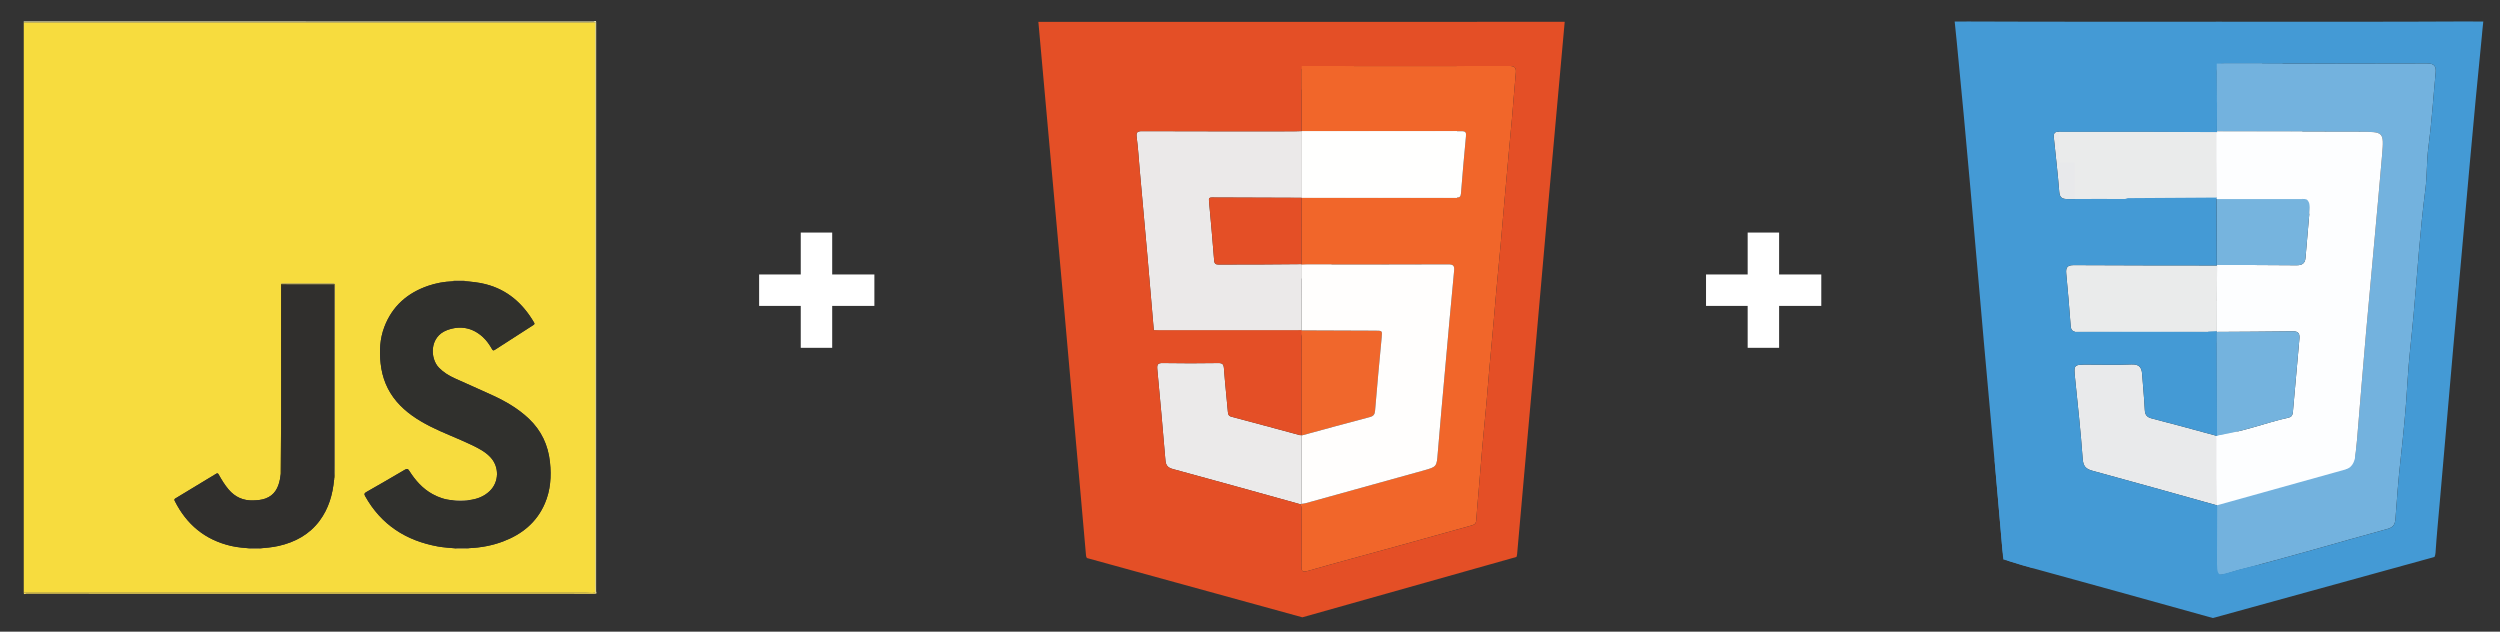 <?xml version="1.0" encoding="utf-8"?>
<!-- Generator: Adobe Illustrator 16.0.0, SVG Export Plug-In . SVG Version: 6.00 Build 0)  -->
<!DOCTYPE svg PUBLIC "-//W3C//DTD SVG 1.1//EN" "http://www.w3.org/Graphics/SVG/1.1/DTD/svg11.dtd">
<svg version="1.1" id="Layer_1" xmlns="http://www.w3.org/2000/svg" xmlns:xlink="http://www.w3.org/1999/xlink" x="0px" y="0px"
	 width="748px" height="189px" viewBox="0 0 748 189" enable-background="new 0 0 748 189" xml:space="preserve">
<rect x="0" y="0" width="748" height="189" fill="#333333" stroke="none"/>
<g>
	<g>
		<path fill="#F7DC3E" d="M7.108,177.33c0-56.874,0-113.749,0-170.622c56.202,0,112.403,0,168.605-0.002
			c0.731,0,1.462-0.031,2.193-0.047c0.052,0.014,0.104,0.029,0.157,0.043c0.002,0.244,0.004,0.489,0.004,0.733
			c0,55.926,0,111.851,0,167.779c0,0.704-0.012,1.409-0.019,2.112c-0.932,0.187-1.866,0.001-2.799,0.001
			C119.203,177.334,63.156,177.332,7.108,177.33z M100.119,84.991c-0.2-0.198-0.457-0.137-0.691-0.137
			c-4.889-0.003-9.78-0.003-14.671,0.006c-0.207,0.001-0.483-0.14-0.629,0.159c-0.013,0.324-0.037,0.649-0.038,0.973
			c-0.062,18.61,0.118,37.219-0.093,55.828c-0.072,0.508-0.123,1.023-0.222,1.526c-0.511,2.632-1.621,4.82-4.336,5.812
			c-1.19,0.436-2.427,0.523-3.676,0.565c-2.99,0.108-5.431-1-7.366-3.272c-1.165-1.368-2.085-2.9-2.959-4.458
			c-0.214-0.384-0.351-0.494-0.776-0.234c-4.042,2.468-8.098,4.914-12.156,7.356c-0.347,0.209-0.4,0.393-0.215,0.762
			c3.548,7.074,9.08,11.655,16.845,13.459c2.014,0.467,4.064,0.6,6.112,0.778c-0.265,0.025-0.529,0.049-0.793,0.074
			c0.003,0.023,0.006,0.044,0.011,0.067c1.117,0,2.232,0,3.349,0c0.001-0.028,0.003-0.056,0.005-0.081
			c-0.155-0.022-0.311-0.044-0.465-0.063c2.021-0.191,4.045-0.324,6.034-0.781c4.939-1.13,9.177-3.415,12.249-7.548
			c2.694-3.629,3.907-7.804,4.315-12.249c0.152-0.162,0.14-0.347,0.081-0.539c0.006-0.069,0.013-0.14,0.018-0.208
			c0.267-1.037,0.18-2.098,0.18-3.146c0.01-17.898,0.008-35.796,0.005-53.693C100.234,85.626,100.285,85.294,100.119,84.991z
			 M136.795,164.11c-0.154,0.065-0.362-0.045-0.488,0.147c1.349,0,2.686,0,4.021,0c0.001-0.024,0.001-0.052,0.002-0.075
			c-0.317-0.024-0.635-0.05-0.952-0.074c0.322-0.035,0.642-0.09,0.965-0.102c3.489-0.148,6.892-0.764,10.161-1.999
			c5.661-2.136,10.064-5.695,12.509-11.363c1.709-3.964,1.988-8.124,1.538-12.365c-0.542-5.097-2.588-9.463-6.326-13.007
			c-3.106-2.945-6.749-5.076-10.591-6.87c-3.847-1.799-7.761-3.456-11.624-5.226c-1.729-0.789-3.341-1.78-4.689-3.166
			c-2.667-2.736-2.884-9.247,2.424-11.229c3.895-1.453,7.582-0.811,10.728,2.065c1.129,1.034,1.992,2.288,2.75,3.611
			c0.214,0.374,0.38,0.505,0.794,0.233c3.843-2.486,7.693-4.964,11.551-7.429c0.334-0.215,0.451-0.368,0.224-0.752
			c-3.366-5.73-7.991-9.847-14.576-11.5c-2.192-0.552-4.428-0.745-6.667-0.928c0.158-0.068,0.364,0.028,0.504-0.154
			c-1.134,0-2.251,0-3.37,0c0,0.024-0.002,0.049-0.003,0.072c0.156,0.025,0.311,0.05,0.466,0.075
			c-0.268,0.036-0.534,0.092-0.802,0.103c-2.48,0.1-4.903,0.538-7.246,1.344c-6.207,2.134-10.735,6.083-13.102,12.307
			c-1.35,3.554-1.523,7.235-1.104,10.975c0.477,4.257,1.999,8.069,4.794,11.349c2.745,3.213,6.204,5.468,9.924,7.365
			c4.032,2.054,8.296,3.595,12.373,5.55c2.08,0.996,4.149,2.024,5.762,3.741c2.69,2.871,2.606,7.4-0.219,10.117
			c-1.748,1.68-3.912,2.468-6.292,2.725c-1.653,0.003-3.305,0.008-4.958,0.012c-2.089-0.15-4.023-0.813-5.846-1.812
			c-3.009-1.651-5.187-4.152-6.994-6.997c-0.402-0.633-0.681-0.669-1.301-0.303c-3.826,2.254-7.667,4.482-11.53,6.676
			c-0.618,0.35-0.698,0.596-0.351,1.216c4.789,8.571,12.213,13.312,21.73,15.053C132.907,163.845,134.855,163.925,136.795,164.11z"
			/>
		<path fill-rule="evenodd" clip-rule="evenodd" fill="#F2E592" d="M178.049,177.327c0.007-0.703,0.019-1.408,0.019-2.112
			c0-55.928,0-111.853,0-167.779c0-0.244-0.002-0.489-0.005-0.733c0.106,0.001,0.213,0.003,0.32,0.005
			c0,56.738,0.001,113.478-0.023,170.216c0,0.21,0.403,0.753-0.302,0.731C178.054,177.548,178.051,177.438,178.049,177.327z"/>
		<path fill-rule="evenodd" clip-rule="evenodd" fill="#FADE5A" d="M178.049,177.327c0.002,0.11,0.005,0.221,0.008,0.329
			c-56.739,0-113.478,0.002-170.216-0.023c-0.209,0-0.753,0.402-0.732-0.303c56.048,0.002,112.094,0.004,168.142-0.002
			C176.183,177.328,177.117,177.514,178.049,177.327z"/>
		<path fill-rule="evenodd" clip-rule="evenodd" fill="#FBF7BF" d="M178.382,6.708c-0.106-0.002-0.213-0.004-0.32-0.005
			c-0.052-0.014-0.104-0.03-0.156-0.042c-0.297-0.205-0.633-0.11-0.95-0.11C120.34,6.545,63.724,6.545,7.108,6.545
			c0.036-0.05-0.083-0.17,0.082-0.164c0.216,0.006,0.433,0.001,0.65,0.001c56.603,0,113.207-0.001,169.809,0.021
			C177.86,6.404,178.403,6.003,178.382,6.708z"/>
		<path fill-rule="evenodd" clip-rule="evenodd" fill="#E4D88D" d="M7.108,6.545c56.616,0,113.232,0,169.848,0.005
			c0.317,0,0.653-0.095,0.95,0.11c-0.73,0.015-1.462,0.046-2.193,0.046C119.511,6.708,63.31,6.708,7.108,6.708
			C7.108,6.653,7.108,6.599,7.108,6.545z"/>
		<path fill-rule="evenodd" clip-rule="evenodd" fill="#30302D" d="M140.234,149.648c2.38-0.257,4.544-1.045,6.292-2.725
			c2.826-2.716,2.909-7.246,0.219-10.117c-1.612-1.716-3.682-2.745-5.762-3.741c-4.077-1.955-8.34-3.496-12.373-5.55
			c-3.72-1.897-7.18-4.152-9.924-7.365c-2.795-3.28-4.317-7.092-4.794-11.349c-0.419-3.739-0.246-7.42,1.104-10.975
			c2.367-6.224,6.895-10.172,13.102-12.307c2.343-0.807,4.765-1.245,7.246-1.344c0.268-0.011,0.534-0.067,0.801-0.103
			c0.802,0.003,1.602,0.005,2.404,0.007c2.239,0.183,4.476,0.375,6.667,0.928c6.584,1.653,11.21,5.77,14.576,11.5
			c0.227,0.385,0.111,0.538-0.224,0.752c-3.858,2.465-7.708,4.943-11.551,7.429c-0.415,0.271-0.58,0.14-0.794-0.233
			c-0.758-1.323-1.621-2.577-2.75-3.611c-3.146-2.876-6.833-3.518-10.728-2.065c-5.308,1.982-5.09,8.493-2.424,11.229
			c1.349,1.386,2.96,2.377,4.689,3.166c3.863,1.77,7.777,3.427,11.624,5.226c3.842,1.794,7.485,3.925,10.591,6.87
			c3.738,3.544,5.784,7.91,6.326,13.007c0.451,4.241,0.171,8.401-1.538,12.365c-2.445,5.668-6.848,9.228-12.509,11.363
			c-3.27,1.235-6.672,1.851-10.161,1.999c-0.323,0.012-0.643,0.066-0.964,0.102c-0.861,0.002-1.723,0.002-2.584,0.002
			c-1.94-0.186-3.888-0.266-5.811-0.618c-9.517-1.74-16.941-6.481-21.73-15.053c-0.347-0.62-0.267-0.866,0.351-1.216
			c3.863-2.194,7.704-4.422,11.53-6.676c0.62-0.366,0.899-0.33,1.301,0.303c1.807,2.845,3.984,5.346,6.994,6.997
			c1.822,0.999,3.756,1.662,5.846,1.812C136.929,149.944,138.582,149.943,140.234,149.648z"/>
		<path fill-rule="evenodd" clip-rule="evenodd" fill="#302F2D" d="M75.247,164.116c-2.048-0.179-4.098-0.312-6.112-0.778
			c-7.765-1.804-13.296-6.385-16.845-13.459c-0.185-0.369-0.131-0.553,0.215-0.762c4.059-2.442,8.114-4.888,12.156-7.356
			c0.425-0.26,0.562-0.15,0.776,0.234c0.874,1.558,1.794,3.089,2.959,4.458c1.935,2.272,4.376,3.38,7.366,3.272
			c1.249-0.042,2.486-0.13,3.676-0.565c2.715-0.992,3.825-3.18,4.336-5.812c0.099-0.503,0.149-1.019,0.222-1.526
			c0.494-0.259,0.271-0.724,0.271-1.089c0.014-18.171,0.017-36.341-0.005-54.511c-0.001-0.823,0.222-1.063,1.048-1.056
			c4.448,0.038,8.895,0.018,13.342,0.018c1.256,0,1.256,0,1.256,1.219c0,17.411,0,34.822,0,52.233c0,1.464,0.007,2.929,0.013,4.392
			c0.009,0.168,0.02,0.339,0.029,0.505c-0.41,4.449-1.622,8.624-4.316,12.253c-3.072,4.133-7.31,6.418-12.249,7.548
			c-1.988,0.457-4.013,0.59-6.034,0.781C76.651,164.113,75.949,164.114,75.247,164.116z"/>
		<path fill-rule="evenodd" clip-rule="evenodd" fill="#3E3516" d="M99.922,143.026c-0.005-1.463-0.013-2.927-0.013-4.392
			c0-17.411,0-34.823,0-52.233c0-1.219,0-1.219-1.256-1.219c-4.448,0-8.895,0.021-13.342-0.018c-0.826-0.008-1.05,0.233-1.048,1.056
			c0.022,18.17,0.019,36.34,0.005,54.511c0,0.365,0.223,0.831-0.271,1.089c0.211-18.609,0.032-37.218,0.093-55.828
			c0.001-0.324,0.025-0.648,0.038-0.973c5.316,0.006,10.63,0.013,15.946,0.02c0,18.192,0,36.384-0.001,54.58
			c0,1.055-0.014,2.112-0.023,3.169c-0.005,0.068-0.012,0.139-0.018,0.207C99.991,142.995,99.956,143.006,99.922,143.026z"/>
		<path fill-rule="evenodd" clip-rule="evenodd" fill="#A29567" d="M100.049,142.789c0.009-1.057,0.023-2.114,0.023-3.169
			c0.001-18.195,0.001-36.388,0.001-54.58l0.045-0.049c0.166,0.303,0.116,0.635,0.116,0.958c0.003,17.897,0.005,35.795-0.005,53.693
			C100.229,140.69,100.316,141.751,100.049,142.789z"/>
		<path fill-rule="evenodd" clip-rule="evenodd" fill="#E5D78A" d="M100.119,84.991l-0.045,0.049
			c-5.315-0.007-10.63-0.014-15.946-0.02c0.146-0.299,0.422-0.158,0.629-0.159c4.891-0.01,9.782-0.01,14.671-0.006
			C99.662,84.854,99.919,84.793,100.119,84.991z"/>
		<path fill-rule="evenodd" clip-rule="evenodd" fill="#D4C57D" d="M140.234,149.648c-1.652,0.295-3.305,0.296-4.958,0.012
			C136.929,149.656,138.581,149.651,140.234,149.648z"/>
		<path fill-rule="evenodd" clip-rule="evenodd" fill="#F0D96B" d="M136.795,164.11c0.861,0,1.723,0,2.584-0.002
			c0.317,0.024,0.635,0.05,0.952,0.074c-0.001,0.023-0.001,0.051-0.002,0.075c-1.336,0-2.672,0-4.021,0
			C136.434,164.065,136.642,164.176,136.795,164.11z"/>
		<path fill-rule="evenodd" clip-rule="evenodd" fill="#F3D86D" d="M138.549,84.082c-0.802-0.002-1.602-0.004-2.404-0.007
			c-0.155-0.025-0.31-0.049-0.465-0.075c0.001-0.023,0.003-0.048,0.003-0.072c1.119,0,2.236,0,3.37,0
			C138.913,84.11,138.707,84.014,138.549,84.082z"/>
		<path fill-rule="evenodd" clip-rule="evenodd" fill="#EFD96B" d="M75.247,164.116c0.702-0.002,1.404-0.003,2.106-0.003
			c0.155,0.02,0.311,0.041,0.465,0.063c-0.002,0.025-0.003,0.053-0.005,0.081c-1.116,0-2.232,0-3.349,0
			c-0.004-0.023-0.008-0.044-0.011-0.067C74.718,164.165,74.982,164.142,75.247,164.116z"/>
		<path fill-rule="evenodd" clip-rule="evenodd" fill="#A29567" d="M99.922,143.026c0.033-0.02,0.069-0.031,0.109-0.031
			c0.06,0.194,0.072,0.379-0.081,0.541C99.942,143.366,99.932,143.195,99.922,143.026z"/>
	</g>
</g>
<g>
	<path fill-rule="evenodd" clip-rule="evenodd" fill="#F1662A" d="M389.433,39.223c-0.004-5.864,0.028-11.728-0.038-17.59
		c-0.019-1.449,0.47-1.892,1.902-1.889c20.086,0.037,40.174,0.038,60.261-0.003c1.504-0.003,2.127,0.413,1.984,1.971
		c-0.425,4.605-0.769,9.219-1.169,13.827c-0.291,3.34-0.632,6.673-0.934,10.012c-0.446,4.893-0.886,9.786-1.318,14.68
		c-0.383,4.32-0.738,8.642-1.129,12.961c-0.416,4.605-0.873,9.207-1.296,13.81c-0.277,3.053-0.518,6.109-0.791,9.161
		c-0.423,4.721-0.873,9.44-1.293,14.162c-0.281,3.167-0.511,6.338-0.799,9.507c-0.424,4.662-0.9,9.319-1.314,13.983
		c-0.397,4.49-0.75,8.986-1.124,13.482c-0.233,2.824-0.503,5.646-0.694,8.47c-0.08,1.191-0.958,1.328-1.784,1.562
		c-7.034,1.97-14.069,3.94-21.112,5.887c-9.164,2.534-18.354,4.991-27.491,7.61c-1.785,0.511-1.913-0.061-1.898-1.545
		c0.061-5.397,0.028-10.798,0.022-16.197c0-0.749,0.092-1.517-0.337-2.204c0.115-0.04,0.23-0.084,0.346-0.126
		c0.395-0.059,0.802-0.077,1.184-0.183c11.772-3.263,23.539-6.526,35.307-9.797c4.025-1.121,3.929-1.135,4.268-5.331
		c0.683-8.439,1.464-16.87,2.221-25.302c0.869-9.702,1.726-19.407,2.662-29.104c0.149-1.536-0.207-1.944-1.792-1.936
		c-14.052,0.066-28.103,0.036-42.152,0.042c-0.574,0-1.15,0.082-1.725,0.125c0.021-0.079,0.025-0.159,0.01-0.24
		c0.007-6.616,0.016-13.231,0.024-19.848l-0.027-0.156c15.48,0.026,30.962,0.047,46.442,0.094c0.905,0.003,1.201-0.331,1.271-1.191
		c0.467-5.715,0.936-11.43,1.495-17.136c0.119-1.213-0.102-1.551-1.372-1.538c-6.495,0.068-12.991,0.024-19.485,0.033
		c-9.452,0.013-18.902,0.04-28.352,0.06L389.433,39.223z"/>
	<path fill-rule="evenodd" clip-rule="evenodd" fill="#EBE9E9" d="M345.221,98.811c-0.637-7.442-1.258-14.885-1.913-22.326
		c-0.755-8.595-1.541-17.188-2.312-25.782c-0.284-3.173-0.46-6.358-0.883-9.512c-0.204-1.517,0.021-1.954,1.665-1.946
		c15.19,0.069,30.38,0.042,45.572,0.038c0.694-0.001,1.389-0.039,2.082-0.06l-0.028,0.125c0,6.559,0,13.118,0,19.678l0.027,0.156
		c-8.94-0.026-17.879-0.042-26.818-0.094c-0.956-0.005-0.943,0.396-0.872,1.16c0.545,5.89,1.063,11.782,1.53,17.679
		c0.079,1.012,0.5,1.234,1.416,1.226c3.831-0.036,7.663-0.001,11.494-0.019c4.409-0.02,8.818-0.068,13.226-0.104
		c0.016,0.081,0.012,0.161-0.01,0.24c0.009,6.527,0.017,13.053,0.026,19.579c-0.405,0.023-0.811,0.064-1.214,0.064
		c-13.81,0.001-27.62,0.004-41.43-0.001C346.26,98.91,345.739,98.846,345.221,98.811z"/>
	<path fill-rule="evenodd" clip-rule="evenodd" fill="#EBEAEA" d="M389.426,150.754c-0.115,0.042-0.23,0.086-0.346,0.126
		c-12.712-3.529-25.416-7.092-38.152-10.54c-1.568-0.425-2.109-1.125-2.236-2.654c-0.758-9.068-1.563-18.133-2.424-27.193
		c-0.135-1.409,0.113-1.895,1.661-1.866c5.512,0.099,11.026,0.085,16.539,0.004c1.28-0.017,1.642,0.33,1.734,1.602
		c0.313,4.337,0.793,8.657,1.176,12.987c0.066,0.758,0.193,1.241,1.085,1.474c6.827,1.797,13.636,3.663,20.453,5.5
		c0.16,0.042,0.344-0.014,0.517-0.022l-0.029,0.134C389.41,137.124,389.417,143.94,389.426,150.754z"/>
	<path fill-rule="evenodd" clip-rule="evenodd" fill="#F0672C" d="M345.221,98.811c0.519,0.035,1.039,0.099,1.56,0.099
		c13.81,0.005,27.62,0.003,41.43,0.001c0.403,0,0.809-0.041,1.214-0.064c7.358,0.03,14.715,0.057,22.072,0.085
		c2.122,0.009,2.088,0,1.894,2.085c-0.679,7.26-1.369,14.521-1.963,21.789c-0.098,1.18-0.429,1.679-1.609,1.989
		c-6.817,1.781-13.612,3.664-20.414,5.51l0.029-0.134c-0.004-9.632-0.04-19.266,0.019-28.896c0.012-1.587-0.447-2.085-2.06-2.078
		c-13.345,0.06-26.689,0.035-40.033,0.021C346.635,99.218,345.831,99.472,345.221,98.811z"/>
	<path fill-rule="evenodd" clip-rule="evenodd" fill="#FFFEFD" d="M389.403,130.306c6.802-1.846,13.597-3.729,20.414-5.51
		c1.181-0.31,1.512-0.81,1.609-1.989c0.594-7.268,1.284-14.528,1.963-21.789c0.194-2.085,0.229-2.077-1.894-2.085
		c-7.357-0.028-14.714-0.055-22.072-0.085c-0.01-6.526-0.018-13.052-0.026-19.579c0.574-0.043,1.15-0.125,1.725-0.125
		c14.05-0.006,28.101,0.024,42.152-0.042c1.585-0.008,1.941,0.4,1.792,1.936c-0.937,9.696-1.793,19.401-2.662,29.104
		c-0.757,8.432-1.538,16.863-2.221,25.302c-0.339,4.196-0.242,4.21-4.268,5.331c-11.768,3.271-23.534,6.535-35.307,9.797
		c-0.382,0.105-0.789,0.124-1.184,0.183C389.417,143.94,389.41,137.124,389.403,130.306z"/>
	<path fill-rule="evenodd" clip-rule="evenodd" fill="#FFFFFE" d="M389.404,59.025c0-6.56,0-13.119,0-19.678
		c9.449-0.021,18.899-0.047,28.352-0.06c6.494-0.009,12.99,0.035,19.485-0.033c1.271-0.014,1.491,0.325,1.372,1.538
		c-0.56,5.707-1.028,11.421-1.495,17.136c-0.07,0.861-0.366,1.195-1.271,1.191C420.366,59.072,404.885,59.052,389.404,59.025z"/>
	<path fill-rule="evenodd" clip-rule="evenodd" fill="#E44F26" d="M389.407,79.029c-4.407,0.036-8.816,0.084-13.226,0.104
		c-3.831,0.017-7.663-0.018-11.494,0.019c-0.916,0.008-1.337-0.214-1.416-1.226c-0.467-5.897-0.985-11.79-1.53-17.679
		c-0.071-0.764-0.084-1.166,0.872-1.16c8.939,0.052,17.878,0.068,26.818,0.094C389.423,65.798,389.414,72.413,389.407,79.029z"/>
	<path fill-rule="evenodd" clip-rule="evenodd" fill="#76B4DE" d="M409.403,99.625c0.444-0.144,0.89-0.29,1.336-0.432
		C410.293,99.336,409.848,99.48,409.403,99.625z"/>
	<path fill="#E44F26" d="M310.679,6.535c1.282,14.27,2.564,28.539,3.848,42.807c1.119,12.421,2.251,24.839,3.359,37.26
		c1.098,12.305,2.165,24.614,3.261,36.92c1.264,14.212,2.558,28.425,3.788,42.642c0.031,0.377,0.135,0.626,0.284,0.804
		l64.451,17.734l64.042-18.061c0.11-0.227,0.181-0.507,0.212-0.872c1.428-16.406,2.929-32.808,4.392-49.215
		c1.451-16.288,2.865-32.578,4.32-48.865c1.573-17.557,3.169-35.111,4.758-52.667c0.257-2.829,0.513-5.658,0.766-8.488
		C415.666,6.535,363.172,6.535,310.679,6.535z M453.542,21.712c-0.425,4.605-0.769,9.219-1.169,13.827
		c-0.291,3.34-0.632,6.673-0.934,10.012c-0.446,4.893-0.886,9.786-1.318,14.68c-0.383,4.32-0.738,8.642-1.129,12.961
		c-0.416,4.605-0.873,9.207-1.296,13.81c-0.277,3.053-0.518,6.109-0.791,9.161c-0.423,4.721-0.873,9.44-1.293,14.162
		c-0.281,3.167-0.511,6.338-0.799,9.507c-0.424,4.662-0.9,9.319-1.314,13.983c-0.397,4.49-0.75,8.986-1.124,13.482
		c-0.233,2.824-0.503,5.646-0.694,8.47c-0.08,1.191-0.958,1.328-1.784,1.562c-7.034,1.97-14.069,3.94-21.112,5.887
		c-9.164,2.534-18.354,4.991-27.491,7.61c-1.785,0.511-1.913-0.061-1.898-1.545c0.061-5.397,0.028-10.798,0.022-16.197
		c0-0.749,0.092-1.517-0.337-2.204c-12.712-3.529-25.416-7.092-38.152-10.54c-1.568-0.425-2.109-1.125-2.236-2.654
		c-0.758-9.068-1.563-18.133-2.424-27.193c-0.135-1.409,0.113-1.895,1.661-1.866c5.512,0.099,11.026,0.085,16.539,0.004
		c1.28-0.017,1.642,0.33,1.734,1.602c0.313,4.337,0.793,8.657,1.176,12.987c0.066,0.758,0.193,1.241,1.085,1.474
		c6.827,1.797,13.636,3.663,20.453,5.5c0.16,0.042,0.344-0.014,0.517-0.022c-0.004-9.632-0.04-19.266,0.019-28.896
		c0.001-0.172-0.004-0.325-0.016-0.475v-1.945h-0.038h-8.231H345.27c-0.016-0.019-0.033-0.027-0.049-0.044
		c-0.637-7.442-1.258-14.885-1.913-22.326c-0.755-8.595-1.541-17.188-2.312-25.782c-0.284-3.173-0.46-6.358-0.883-9.512
		c-0.204-1.517,0.021-1.954,1.665-1.946c15.19,0.069,30.38,0.042,45.572,0.038c0.694-0.001,1.389-0.039,2.082-0.06
		c-0.004-5.864,0.028-11.728-0.038-17.59c-0.019-1.449,0.47-1.892,1.902-1.889c20.086,0.037,40.174,0.038,60.261-0.003
		C453.062,19.738,453.685,20.154,453.542,21.712z"/>
	<rect x="389.416" y="79.19" fill="#FFFEFD" width="8.979" height="4.15"/>
	<rect x="389.478" y="19.751" fill="#F1662A" width="5.596" height="7.048"/>
	<rect x="389.427" y="39.236" fill="#FFFFFE" width="46.513" height="19.952"/>
</g>
<g>
	<path fill-rule="evenodd" clip-rule="evenodd" fill="#E9EAEB" d="M663.396,130.455c-0.039,6.911-0.077,13.827-0.114,20.741
		c-12.407-3.465-24.805-6.969-37.235-10.346c-2.056-0.559-2.753-1.422-2.911-3.632c-0.568-7.998-1.451-15.976-2.26-23.956
		c-0.424-4.172-0.467-4.169,3.837-4.169c4.339-0.002,8.682,0.129,13.011-0.056c2.214-0.092,3.05,0.792,3.194,2.804
		c0.257,3.583,0.614,7.159,0.798,10.744c0.076,1.496,0.567,2.224,2.1,2.616C650.362,126.871,656.873,128.689,663.396,130.455z"/>
	<path fill-rule="evenodd" clip-rule="evenodd" fill="#73B2DE" d="M663.313,39.341c0-5.929,0.061-11.855-0.027-17.781
		c-0.031-1.91,0.572-2.584,2.534-2.578c20.107,0.054,40.219,0.062,60.325-0.008c2.188-0.008,2.791,0.837,2.599,2.815
		c-0.718,7.425-1.183,14.882-2.172,22.269c-0.559,4.191-0.353,8.384-0.898,12.583c-1.615,12.388-2.39,24.88-3.511,37.317
		c-0.617,6.836-1.479,13.706-1.866,20.6c-0.44,7.726-1.211,15.481-2.077,23.208c-0.638,5.724-1.069,11.513-1.488,17.283
		c-0.135,1.82-0.526,2.702-2.528,3.242c-14.807,4.02-29.487,8.51-44.392,12.188c-0.408,0.102-0.809,0.247-1.207,0.385
		c-5.287,1.811-5.296,1.811-5.284-3.964c0.009-5.081,0.04-10.162,0.061-15.24c1.302-0.403,2.592-0.837,3.903-1.201
		c11.593-3.217,23.192-6.41,34.777-9.646c1.146-0.32,2.509-0.409,2.554-2.247c0.057-2.312,0.405-4.619,0.602-6.931
		c0.901-10.72,1.747-21.446,2.702-32.162c1.579-17.741,3.295-35.47,4.812-53.216c0.585-6.809,0.409-6.821-6.588-6.833
		C691.866,39.398,677.59,39.369,663.313,39.341z"/>
	<path fill-rule="evenodd" clip-rule="evenodd" fill="#E8E9EB" d="M663.378,39.524c-0.041,6.528-0.086,13.056-0.128,19.585
		c-8.865,0.058-17.729,0.116-26.595,0.173c-0.266,0.085-0.536,0.172-0.804,0.259c-5.7-0.003-11.403-0.048-17.103,0.017
		c-1.625,0.019-2.471-0.295-2.619-2.18c-0.43-5.456-1.072-10.894-1.633-16.339c-0.198-1.931,1.219-1.607,2.32-1.609
		c7.708-0.016,15.417-0.022,23.124-0.005C647.754,39.442,655.566,39.49,663.378,39.524z"/>
	<path fill-rule="evenodd" clip-rule="evenodd" fill="#EAEBEB" d="M663.342,79.424c-0.021,6.558-0.043,13.114-0.066,19.671
		c-0.834,0.044-1.668,0.088-2.503,0.13c-13.343-0.277-26.684-0.287-40.026,0.003c-0.848-0.208-1.13-0.778-1.195-1.619
		c-0.41-5.247-0.8-10.498-1.33-15.735c-0.195-1.944,0.385-2.562,2.37-2.549C634.84,79.417,649.091,79.404,663.342,79.424z"/>
	<path fill-rule="evenodd" clip-rule="evenodd" fill="#FDFEFF" d="M663.313,39.341c14.276,0.028,28.553,0.058,42.83,0.084
		c6.997,0.012,7.173,0.024,6.588,6.833c-1.518,17.746-3.233,35.475-4.812,53.216c-0.955,10.715-1.801,21.442-2.702,32.162
		c-0.196,2.312-0.545,4.619-0.602,6.931c-0.045,1.838-1.407,1.927-2.554,2.247c-11.585,3.236-23.185,6.429-34.777,9.646
		c-1.312,0.364-2.602,0.798-3.903,1.201c-0.049-0.152-0.083-0.307-0.099-0.465c0.037-6.914,0.075-13.83,0.114-20.741l-0.057-0.239
		c7.388-0.829,14.279-3.684,21.48-5.284c1.182-0.262,1.188-1.317,1.273-2.286c0.616-7.043,1.23-14.084,1.882-21.124
		c0.139-1.485-0.072-2.429-1.928-2.4c-7.616,0.11-15.232,0.131-22.845,0.185c0,0,0.072-0.209,0.072-0.211
		c0.023-6.557,0.045-13.114,0.066-19.671l-0.075-0.143c7.931,0.018,15.862-0.003,23.792,0.087c1.688,0.019,2.61-0.504,2.754-2.212
		c0.459-5.36,0.914-10.72,1.392-16.078c0.111-1.282-0.264-2.004-1.709-1.978c-8.771,0.158-17.546-0.304-26.312,0.254l0.067-0.246
		c0.042-6.529,0.087-13.057,0.128-19.585L663.313,39.341z"/>
	<path fill-rule="evenodd" clip-rule="evenodd" fill="#74B3DE" d="M663.203,99.306c7.612-0.054,15.229-0.075,22.845-0.185
		c1.855-0.028,2.066,0.915,1.928,2.4c-0.651,7.04-1.266,14.081-1.882,21.124c-0.085,0.969-0.092,2.024-1.273,2.286
		c-7.201,1.6-14.093,4.455-21.48,5.284c-0.003-0.69-0.007-1.379-0.01-2.07C663.286,118.534,663.244,108.919,663.203,99.306z"/>
	<path fill-rule="evenodd" clip-rule="evenodd" fill="#76B4DE" d="M663.183,59.355c8.767-0.559,17.541-0.097,26.312-0.254
		c1.445-0.026,1.82,0.696,1.709,1.978c-0.478,5.358-0.933,10.718-1.392,16.078c-0.144,1.708-1.066,2.231-2.754,2.212
		c-7.93-0.091-15.861-0.07-23.792-0.087C663.238,72.639,663.212,65.997,663.183,59.355z"/>
	<path fill-rule="evenodd" clip-rule="evenodd" fill="#74B3DE" d="M620.746,99.229c13.343-0.29,26.684-0.28,40.026-0.003
		c-0.617,0.544-1.374,0.458-2.108,0.458c-11.936,0.003-23.874,0.003-35.809,0C622.12,99.684,621.364,99.77,620.746,99.229z"/>
	<rect x="619.204" y="99.271" fill="#449AD5" width="43.952" height="3.281"/>
	<rect x="620.752" y="90.025" fill="#EAEBEB" width="42.43" height="9.233"/>
	<rect x="620.752" y="42.224" fill="#EAEBEB" width="42.43" height="17.296"/>
	<rect x="616.025" y="39.409" fill="#EAEBEB" width="47.316" height="9.207"/>
	<rect x="663.178" y="39.376" fill="#FDFEFF" width="25.665" height="20.183"/>
	<path fill-rule="evenodd" clip-rule="evenodd" fill="#FDFEFF" d="M688.843,59.559c0,0,1.215-0.18,1.606,0.389
		c0.396,0.569,0.744,0.962,0.526,3.412c-0.221,2.448,3.301-1.247,3.301-1.247l-1.815-3.915l-4.132,0.044L688.843,59.559z"/>
	<path fill-rule="evenodd" clip-rule="evenodd" fill="#73B2DE" d="M663.282,151.195l39.988-11.15c0,0,1.27,0.727,1.814-5.986
		s5.322-0.122,5.322-0.122l-4.598,10.521l-38.396,10.22l-3.267-0.605L663.282,151.195z"/>
	<path fill-rule="evenodd" clip-rule="evenodd" fill="#73B2DE" d="M701.83,140.419c0,0,2.583-0.248,2.983-4.616
		c0.402-4.371,3.384-2.524,3.384-2.524l-3.074,12.526l-2.956-4.956L701.83,140.419z"/>
	<polygon fill-rule="evenodd" clip-rule="evenodd" fill="#73B2DE" points="663.282,151.195 663.282,172.226 676.089,168.853 
		672.846,166.61 663.66,151.375 	"/>
	<polyline fill-rule="evenodd" clip-rule="evenodd" fill="#449AD5" points="662.862,172.358 674.61,169.269 672.947,172.725 
		662.28,173.257 662.879,172.426 	"/>
	<polygon fill-rule="evenodd" clip-rule="evenodd" fill="#73B2DE" points="663.515,24.634 663.515,19.016 683.148,19.016 
		663.749,25.17 	"/>
	<polygon fill="#74B3DE" points="663.396,130.455 668.867,129.268 668.76,127.415 663.327,128.276 	"/>
	<polyline fill-rule="evenodd" clip-rule="evenodd" fill="#449AD5" points="663.283,126.185 662.529,126.767 661.753,127.372 
		661.495,128.579 663.396,130.455 	"/>
	<polygon fill-rule="evenodd" clip-rule="evenodd" fill="#74B3DE" points="663.166,99.316 663.166,130.552 682.749,125.322 
		680.977,118.413 	"/>
	<polygon fill-rule="evenodd" clip-rule="evenodd" fill="#FDFEFF" points="663.166,130.552 663.166,151.154 666.622,148.717 
		664.761,130.197 	"/>
	<polygon fill-rule="evenodd" clip-rule="evenodd" fill="#FDFEFF" points="663.16,130.973 663.145,130.424 669.541,129.095 
		668.545,130.241 	"/>
	<polygon fill-rule="evenodd" clip-rule="evenodd" fill="#449AD5" points="596.774,137.478 599.341,166.98 599.368,167.378 
		608.229,169.993 607.832,159.139 	"/>
	<path fill-rule="evenodd" clip-rule="evenodd" fill="#449AD5" d="M742.999,6.439h-2.863c-0.24-0.017-0.495-0.027-0.778-0.026
		c-25.086,0.142-50.177,0.079-75.264,0.079c-25.194,0-50.389,0.044-75.58-0.063c-0.111,0-0.199,0.009-0.306,0.01h-3.367l0.619,6.075
		c1.474,14.827,2.813,29.668,4.146,44.51c1.36,15.16,2.631,30.329,3.982,45.49c1.839,20.631,3.762,41.259,5.515,61.898
		c0.147,1.713,0.571,2.736,1.734,3.396l4.382,1.368c18.972,5.192,37.922,10.467,56.875,15.739l66.304-18.272
		c0.169-0.354,0.279-0.774,0.314-1.302c0.327-5.061,0.833-10.111,1.274-15.165c1.329-15.271,2.641-30.542,3.994-45.808
		c1.644-18.53,3.302-37.059,4.99-55.583c1.173-12.839,2.346-25.679,3.652-38.504c0.028-0.277,0.05-0.535,0.062-0.78L742.999,6.439z
		 M728.744,21.79c-0.718,7.425-1.183,14.882-2.172,22.269c-0.559,4.191-0.353,8.384-0.898,12.583
		c-1.615,12.388-2.39,24.88-3.511,37.317c-0.617,6.836-1.479,13.706-1.866,20.6c-0.44,7.726-1.211,15.481-2.077,23.208
		c-0.638,5.724-1.069,11.513-1.488,17.283c-0.135,1.82-0.526,2.702-2.528,3.242c-14.807,4.02-29.487,8.51-44.392,12.188
		c-0.408,0.102-0.809,0.247-1.207,0.385c-5.287,1.811-5.296,1.811-5.284-3.964c0.009-5.081,0.04-10.162,0.061-15.24
		c-0.049-0.152-0.083-0.307-0.099-0.465c-12.407-3.465-24.805-6.969-37.235-10.346c-2.056-0.559-2.753-1.422-2.911-3.632
		c-0.568-7.998-1.451-15.976-2.26-23.956c-0.424-4.172-0.467-4.169,3.837-4.169c4.339-0.002,8.682,0.129,13.011-0.056
		c2.214-0.092,3.05,0.792,3.194,2.804c0.257,3.583,0.614,7.159,0.798,10.744c0.076,1.496,0.567,2.224,2.1,2.616
		c6.547,1.672,13.058,3.49,19.581,5.256l-0.057-0.239c-0.048-10.302-0.093-20.606-0.137-30.91l0.072-0.209
		c-0.834,0.042-1.668,0.086-2.503,0.13c-0.617,0.543-1.374,0.457-2.108,0.457c-11.936,0.003-23.874,0.003-35.809,0
		c-0.735,0-1.491,0.086-2.109-0.456c-0.848-0.208-1.13-0.778-1.195-1.619c-0.41-5.247-0.8-10.498-1.33-15.735
		c-0.195-1.944,0.385-2.562,2.37-2.549c14.249,0.091,28.5,0.078,42.751,0.098l-0.075-0.143c-0.028-6.643-0.055-13.285-0.084-19.926
		l0.067-0.246c-8.865,0.058-17.729,0.116-26.595,0.174c-0.266,0.085-0.536,0.171-0.804,0.257c-5.7-0.003-11.403-0.048-17.103,0.017
		c-1.625,0.019-2.471-0.295-2.619-2.18c-0.43-5.456-1.072-10.894-1.633-16.339c-0.198-1.931,1.219-1.607,2.32-1.609
		c7.708-0.016,15.417-0.022,23.124-0.005c7.812,0.018,15.625,0.065,23.437,0.099l-0.064-0.183c0-5.929,0.061-11.855-0.027-17.781
		c-0.031-1.91,0.572-2.584,2.534-2.578c20.107,0.054,40.219,0.062,60.325-0.008C728.334,18.967,728.937,19.812,728.744,21.79z"/>
	<polygon fill-rule="evenodd" clip-rule="evenodd" fill="#73B2DE" points="663.301,30.74 663.254,19.022 676.878,19 671.606,26.865 
			"/>
</g>
<g display="none">
	<g display="inline">
		<path fill="#F7DC3E" d="M8.218,10.049c0-55.074,0-110.148,0-165.222c54.423,0,108.845,0,163.268-0.002
			c0.708,0,1.416-0.029,2.124-0.045c0.05,0.014,0.101,0.028,0.152,0.042c0.002,0.236,0.004,0.473,0.004,0.709
			c0,54.156,0.001,108.312,0,162.468c0,0.683-0.012,1.364-0.019,2.047c-0.903,0.18-1.807,0.001-2.71,0.001
			C116.765,10.051,62.492,10.05,8.218,10.049z M98.285-79.369c-0.194-0.19-0.443-0.132-0.67-0.132
			c-4.735-0.003-9.471-0.004-14.206,0.006c-0.202,0.001-0.468-0.136-0.609,0.154c-0.013,0.314-0.036,0.628-0.037,0.942
			c-0.06,18.021,0.113,36.04-0.091,54.061c-0.07,0.492-0.119,0.989-0.214,1.478c-0.495,2.549-1.57,4.668-4.199,5.628
			c-1.151,0.422-2.35,0.507-3.559,0.549c-2.896,0.103-5.26-0.969-7.133-3.169c-1.128-1.325-2.019-2.809-2.866-4.317
			c-0.208-0.372-0.339-0.479-0.751-0.227c-3.915,2.39-7.842,4.76-11.772,7.123c-0.335,0.202-0.387,0.381-0.208,0.738
			c3.436,6.851,8.792,11.287,16.311,13.031c1.95,0.453,3.936,0.582,5.918,0.755c-0.256,0.024-0.512,0.049-0.768,0.073
			c0.003,0.021,0.007,0.043,0.01,0.063c1.081,0,2.162,0,3.243,0c0.001-0.026,0.003-0.052,0.005-0.078
			C76.54-2.711,76.39-2.73,76.24-2.751c1.956-0.185,3.917-0.314,5.843-0.755c4.783-1.096,8.887-3.308,11.86-7.311
			c2.61-3.514,3.785-7.557,4.18-11.861c0.148-0.155,0.136-0.335,0.078-0.521c0.006-0.067,0.012-0.134,0.018-0.201
			c0.259-1.004,0.173-2.03,0.174-3.047c0.01-17.331,0.007-34.663,0.005-51.994C98.397-78.753,98.445-79.074,98.285-79.369z
			 M133.8-2.753c-0.148,0.062-0.35-0.045-0.472,0.143c1.307,0,2.601,0,3.894,0c0.001-0.024,0.001-0.049,0.002-0.073
			c-0.307-0.023-0.614-0.047-0.921-0.07c0.312-0.035,0.622-0.088,0.934-0.101c3.379-0.143,6.674-0.739,9.84-1.934
			c5.481-2.07,9.746-5.517,12.113-11.006c1.655-3.837,1.925-7.865,1.488-11.973c-0.525-4.936-2.505-9.163-6.125-12.595
			c-3.008-2.853-6.537-4.914-10.255-6.652c-3.726-1.743-7.516-3.349-11.257-5.061c-1.674-0.766-3.235-1.725-4.541-3.065
			c-2.583-2.652-2.792-8.956,2.347-10.875c3.771-1.407,7.341-0.784,10.389,2.002c1.093,1,1.928,2.215,2.662,3.495
			c0.207,0.36,0.368,0.488,0.769,0.227c3.721-2.409,7.45-4.808,11.186-7.195c0.324-0.207,0.436-0.355,0.216-0.729
			c-3.259-5.549-7.738-9.535-14.114-11.136c-2.123-0.534-4.287-0.721-6.456-0.898c0.152-0.066,0.353,0.028,0.488-0.149
			c-1.098,0-2.181,0-3.263,0c-0.001,0.024-0.002,0.047-0.003,0.07c0.15,0.024,0.3,0.048,0.451,0.072
			c-0.259,0.035-0.516,0.089-0.776,0.1c-2.402,0.097-4.747,0.521-7.016,1.301c-6.01,2.067-10.396,5.891-12.687,11.918
			c-1.309,3.44-1.476,7.006-1.07,10.626c0.462,4.124,1.936,7.816,4.642,10.989c2.657,3.113,6.007,5.296,9.611,7.134
			c3.904,1.989,8.033,3.48,11.981,5.374c2.014,0.965,4.018,1.96,5.579,3.623c2.605,2.778,2.524,7.166-0.213,9.796
			c-1.693,1.626-3.788,2.391-6.092,2.639c-1.6,0.003-3.2,0.006-4.8,0.01c-2.024-0.145-3.896-0.786-5.661-1.754
			c-2.914-1.599-5.021-4.021-6.772-6.775c-0.389-0.612-0.659-0.648-1.259-0.295c-3.706,2.184-7.426,4.342-11.166,6.466
			c-0.599,0.34-0.676,0.578-0.34,1.179c4.637,8.298,11.827,12.891,21.042,14.575C130.035-3.011,131.922-2.933,133.8-2.753z"/>
		<path fill-rule="evenodd" clip-rule="evenodd" fill="#F2E592" d="M173.748,10.046c0.007-0.683,0.019-1.364,0.019-2.047
			c0.001-54.156,0-108.312,0-162.468c0-0.236-0.002-0.473-0.005-0.709c0.103,0.001,0.206,0.003,0.309,0.005
			c0,54.942,0.001,109.886-0.022,164.827c0,0.204,0.39,0.73-0.293,0.71C173.753,10.259,173.75,10.152,173.748,10.046z"/>
		<path fill-rule="evenodd" clip-rule="evenodd" fill="#FADE5A" d="M173.748,10.046c0.002,0.106,0.005,0.213,0.007,0.318
			c-54.942,0-109.885,0.001-164.828-0.022c-0.203,0-0.73,0.39-0.709-0.293c54.273,0.001,108.546,0.002,162.82-0.002
			C171.941,10.047,172.845,10.226,173.748,10.046z"/>
		<path fill-rule="evenodd" clip-rule="evenodd" fill="#FBF7BF" d="M174.071-155.173c-0.103-0.002-0.206-0.003-0.309-0.005
			c-0.05-0.014-0.101-0.028-0.151-0.042c-0.288-0.199-0.614-0.106-0.92-0.106c-54.824-0.004-109.648-0.005-164.472-0.005
			c0.034-0.048-0.08-0.164,0.079-0.159c0.209,0.007,0.42,0.001,0.63,0.001c54.811,0,109.623-0.001,164.434,0.022
			C173.565-155.466,174.091-155.855,174.071-155.173z"/>
		<path fill-rule="evenodd" clip-rule="evenodd" fill="#E4D88D" d="M8.218-155.331c54.824,0,109.648,0.001,164.472,0.005
			c0.307,0,0.633-0.092,0.92,0.106c-0.708,0.015-1.416,0.044-2.124,0.044c-54.423,0.002-108.845,0.002-163.268,0.002
			C8.218-155.226,8.218-155.278,8.218-155.331z"/>
		<path fill-rule="evenodd" clip-rule="evenodd" fill="#30302D" d="M137.13-16.757c2.305-0.248,4.399-1.013,6.092-2.639
			c2.737-2.63,2.818-7.018,0.213-9.796c-1.561-1.663-3.565-2.658-5.579-3.623c-3.948-1.894-8.077-3.385-11.981-5.374
			c-3.604-1.838-6.954-4.021-9.611-7.134c-2.707-3.173-4.18-6.865-4.642-10.989c-0.406-3.62-0.239-7.186,1.07-10.626
			c2.291-6.027,6.676-9.851,12.687-11.918c2.269-0.78,4.614-1.204,7.016-1.301c0.26-0.01,0.517-0.065,0.775-0.1
			c0.776,0.002,1.552,0.005,2.328,0.007c2.169,0.177,4.333,0.364,6.456,0.898c6.376,1.602,10.855,5.587,14.114,11.136
			c0.219,0.373,0.107,0.521-0.216,0.729c-3.736,2.388-7.465,4.786-11.186,7.195c-0.401,0.262-0.562,0.134-0.769-0.227
			c-0.734-1.28-1.569-2.495-2.662-3.495c-3.047-2.786-6.617-3.409-10.389-2.002c-5.14,1.919-4.93,8.223-2.347,10.875
			c1.306,1.341,2.867,2.3,4.541,3.065c3.741,1.712,7.531,3.317,11.257,5.061c3.719,1.738,7.248,3.8,10.255,6.652
			c3.62,3.432,5.6,7.659,6.125,12.595c0.437,4.107,0.167,8.136-1.488,11.973c-2.368,5.489-6.632,8.936-12.113,11.006
			c-3.166,1.194-6.461,1.791-9.84,1.934c-0.312,0.013-0.622,0.065-0.933,0.101c-0.834,0.001-1.669,0.001-2.503,0.001
			c-1.878-0.18-3.765-0.258-5.626-0.599c-9.214-1.685-16.404-6.277-21.042-14.575c-0.336-0.601-0.259-0.839,0.34-1.179
			c3.74-2.124,7.46-4.282,11.166-6.466c0.6-0.354,0.87-0.317,1.259,0.295c1.751,2.755,3.859,5.177,6.772,6.775
			c1.765,0.968,3.637,1.609,5.661,1.754C133.93-16.471,135.53-16.473,137.13-16.757z"/>
		<path fill-rule="evenodd" clip-rule="evenodd" fill="#302F2D" d="M74.2-2.748c-1.982-0.173-3.968-0.302-5.918-0.755
			c-7.519-1.744-12.875-6.181-16.311-13.031c-0.179-0.357-0.127-0.536,0.208-0.738c3.93-2.363,7.857-4.733,11.772-7.123
			c0.412-0.252,0.543-0.146,0.751,0.227c0.847,1.509,1.737,2.992,2.866,4.317c1.873,2.2,4.237,3.271,7.133,3.169
			c1.209-0.042,2.407-0.127,3.559-0.549c2.629-0.96,3.704-3.079,4.199-5.628c0.095-0.488,0.144-0.985,0.214-1.478
			c0.479-0.251,0.263-0.701,0.264-1.056c0.012-17.595,0.016-35.189-0.005-52.785c-0.001-0.796,0.215-1.029,1.016-1.021
			c4.307,0.037,8.614,0.017,12.92,0.017c1.216,0,1.216,0,1.216,1.18c0,16.86,0,33.72,0,50.58c0,1.418,0.008,2.836,0.012,4.254
			c0.009,0.163,0.019,0.326,0.028,0.489c-0.396,4.307-1.57,8.35-4.18,11.863c-2.973,4.003-7.077,6.215-11.86,7.311
			c-1.926,0.44-3.887,0.57-5.843,0.755C75.56-2.75,74.88-2.749,74.2-2.748z"/>
		<path fill-rule="evenodd" clip-rule="evenodd" fill="#3E3516" d="M98.094-23.169c-0.004-1.418-0.012-2.836-0.012-4.254
			c0-16.859,0-33.72,0-50.58c0-1.18,0-1.18-1.216-1.18c-4.307,0-8.614,0.02-12.92-0.017c-0.801-0.007-1.017,0.226-1.016,1.021
			c0.021,17.596,0.018,35.19,0.005,52.785c0,0.354,0.215,0.805-0.264,1.056c0.204-18.021,0.031-36.04,0.091-54.061
			c0.001-0.314,0.024-0.628,0.037-0.942c5.146,0.006,10.293,0.013,15.44,0.019c0,17.617,0,35.234,0,52.851
			c0,1.023-0.014,2.047-0.022,3.069c-0.006,0.067-0.012,0.134-0.018,0.2C98.162-23.2,98.126-23.189,98.094-23.169z"/>
		<path fill-rule="evenodd" clip-rule="evenodd" fill="#A29567" d="M98.218-23.4c0.008-1.022,0.022-2.046,0.022-3.069
			c0.001-17.617,0-35.234,0-52.851l0.044-0.048c0.16,0.294,0.112,0.616,0.112,0.928c0.002,17.331,0.004,34.663-0.005,51.994
			C98.391-25.431,98.477-24.404,98.218-23.4z"/>
		<path fill-rule="evenodd" clip-rule="evenodd" fill="#E5D78A" d="M98.285-79.369l-0.044,0.048
			c-5.147-0.006-10.294-0.013-15.44-0.019c0.141-0.29,0.407-0.153,0.609-0.154c4.735-0.01,9.471-0.01,14.206-0.006
			C97.842-79.5,98.091-79.559,98.285-79.369z"/>
		<path fill-rule="evenodd" clip-rule="evenodd" fill="#D4C57D" d="M137.13-16.757c-1.6,0.284-3.2,0.286-4.801,0.01
			C133.93-16.751,135.53-16.754,137.13-16.757z"/>
		<path fill-rule="evenodd" clip-rule="evenodd" fill="#F0D96B" d="M133.8-2.753c0.834,0,1.669,0,2.503-0.001
			c0.307,0.023,0.614,0.047,0.921,0.07c0,0.024-0.001,0.049-0.002,0.073c-1.293,0-2.587,0-3.894,0
			C133.45-2.798,133.651-2.691,133.8-2.753z"/>
		<path fill-rule="evenodd" clip-rule="evenodd" fill="#F3D86D" d="M135.499-80.249c-0.776-0.002-1.552-0.004-2.328-0.007
			c-0.15-0.024-0.3-0.048-0.45-0.072c0.001-0.023,0.002-0.046,0.003-0.07c1.083,0,2.165,0,3.263,0
			C135.852-80.221,135.651-80.315,135.499-80.249z"/>
		<path fill-rule="evenodd" clip-rule="evenodd" fill="#EFD96B" d="M74.2-2.748c0.68-0.001,1.36-0.002,2.04-0.003
			c0.15,0.021,0.3,0.04,0.451,0.062c-0.002,0.026-0.003,0.052-0.005,0.078c-1.081,0-2.162,0-3.243,0
			c-0.003-0.021-0.007-0.042-0.01-0.063C73.688-2.699,73.944-2.724,74.2-2.748z"/>
		<path fill-rule="evenodd" clip-rule="evenodd" fill="#A29567" d="M98.094-23.169c0.032-0.021,0.067-0.031,0.105-0.031
			c0.059,0.188,0.07,0.367-0.078,0.522C98.113-22.843,98.104-23.006,98.094-23.169z"/>
	</g>
</g>
<g display="none">
	<g display="inline">
		<path fill-rule="evenodd" clip-rule="evenodd" fill="#F1662A" d="M288.172-124.351c-0.004-5.56,0.027-11.121-0.037-16.68
			c-0.016-1.374,0.447-1.794,1.805-1.792c19.046,0.034,38.095,0.036,57.142-0.003c1.428-0.003,2.018,0.392,1.883,1.869
			c-0.402,4.368-0.729,8.742-1.109,13.112c-0.275,3.167-0.598,6.329-0.885,9.495c-0.424,4.639-0.84,9.279-1.25,13.92
			c-0.363,4.096-0.699,8.195-1.07,12.29c-0.395,4.367-0.828,8.73-1.229,13.096c-0.264,2.895-0.49,5.792-0.75,8.686
			c-0.402,4.477-0.828,8.952-1.227,13.428c-0.268,3.004-0.484,6.012-0.758,9.016c-0.402,4.422-0.854,8.838-1.246,13.26
			c-0.379,4.26-0.711,8.523-1.064,12.785c-0.223,2.678-0.479,5.354-0.66,8.033c-0.076,1.129-0.908,1.26-1.691,1.479
			c-6.67,1.869-13.342,3.738-20.02,5.584c-8.691,2.402-17.404,4.732-26.071,7.217c-1.691,0.484-1.813-0.059-1.797-1.465
			c0.057-5.119,0.024-10.24,0.021-15.359c0-0.711,0.086-1.439-0.319-2.09c0.108-0.039,0.216-0.08,0.325-0.119
			c0.375-0.057,0.762-0.074,1.125-0.176c11.161-3.092,22.32-6.188,33.478-9.289c3.816-1.062,3.727-1.076,4.047-5.055
			c0.646-8.002,1.389-15.996,2.105-23.992c0.824-9.201,1.637-18.404,2.525-27.599c0.141-1.456-0.197-1.843-1.699-1.835
			c-13.324,0.062-26.648,0.034-39.972,0.04c-0.545,0-1.09,0.077-1.635,0.119c0.021-0.075,0.023-0.151,0.009-0.228
			c0.007-6.274,0.015-12.547,0.022-18.822l-0.025-0.147c14.679,0.025,29.359,0.044,44.039,0.089c0.859,0.003,1.141-0.313,1.207-1.13
			c0.443-5.418,0.887-10.838,1.418-16.249c0.111-1.151-0.098-1.472-1.303-1.459c-6.158,0.065-12.318,0.023-18.477,0.032
			c-8.961,0.013-17.923,0.037-26.885,0.057L288.172-124.351z"/>
		<path fill-rule="evenodd" clip-rule="evenodd" fill="#EBE9E9" d="M246.247-67.846c-0.603-7.057-1.193-14.115-1.813-21.171
			c-0.717-8.151-1.462-16.299-2.192-24.448c-0.27-3.008-0.437-6.029-0.838-9.02c-0.193-1.438,0.02-1.853,1.579-1.846
			c14.405,0.065,28.81,0.039,43.214,0.036c0.658,0,1.317-0.037,1.976-0.057l-0.028,0.118c0,6.22,0,12.44,0,18.66l0.025,0.147
			c-8.477-0.024-16.953-0.039-25.43-0.089c-0.907-0.005-0.895,0.375-0.828,1.1c0.518,5.585,1.009,11.172,1.451,16.764
			c0.076,0.959,0.475,1.17,1.342,1.162c3.633-0.034,7.267-0.001,10.901-0.017c4.181-0.019,8.361-0.064,12.541-0.099
			c0.015,0.077,0.012,0.153-0.009,0.228c0.008,6.189,0.016,12.377,0.024,18.565c-0.383,0.021-0.767,0.061-1.15,0.061
			c-13.096,0.002-26.192,0.004-39.288-0.002C247.232-67.752,246.74-67.812,246.247-67.846z"/>
		<path fill-rule="evenodd" clip-rule="evenodd" fill="#EBEAEA" d="M288.165-18.589c-0.109,0.039-0.217,0.08-0.325,0.119
			c-12.056-3.346-24.103-6.727-36.18-9.996c-1.488-0.402-2-1.066-2.121-2.516c-0.718-8.6-1.483-17.195-2.299-25.787
			c-0.127-1.336,0.107-1.797,1.576-1.77c5.227,0.094,10.456,0.08,15.683,0.004c1.215-0.016,1.557,0.312,1.645,1.52
			c0.297,4.111,0.752,8.209,1.115,12.314c0.063,0.719,0.183,1.176,1.028,1.398c6.475,1.705,12.932,3.475,19.397,5.217
			c0.15,0.039,0.325-0.014,0.488-0.023l-0.028,0.129C288.15-31.515,288.157-25.052,288.165-18.589z"/>
		<path fill-rule="evenodd" clip-rule="evenodd" fill="#F0672C" d="M246.247-67.846c0.493,0.033,0.985,0.094,1.479,0.094
			c13.096,0.006,26.191,0.004,39.288,0.002c0.383,0,0.767-0.039,1.15-0.061c6.978,0.027,13.954,0.055,20.93,0.08
			c2.012,0.008,1.98,0,1.795,1.978c-0.643,6.885-1.297,13.77-1.861,20.662c-0.092,1.117-0.406,1.592-1.523,1.885
			c-6.467,1.689-12.91,3.475-19.36,5.227l0.028-0.129c-0.003-9.133-0.037-18.268,0.02-27.398c0.01-1.507-0.425-1.979-1.955-1.972
			c-12.654,0.055-25.308,0.033-37.961,0.02C247.588-67.459,246.826-67.219,246.247-67.846z"/>
		<path fill-rule="evenodd" clip-rule="evenodd" fill="#FFFEFD" d="M288.144-37.979c6.451-1.752,12.894-3.537,19.36-5.227
			c1.117-0.293,1.432-0.768,1.523-1.885c0.564-6.893,1.219-13.777,1.861-20.662c0.186-1.978,0.217-1.97-1.795-1.978
			c-6.977-0.025-13.953-0.053-20.93-0.08c-0.008-6.188-0.017-12.376-0.024-18.565c0.545-0.042,1.09-0.119,1.635-0.119
			c13.324-0.006,26.648,0.022,39.972-0.04c1.502-0.007,1.84,0.379,1.699,1.835c-0.889,9.195-1.701,18.397-2.525,27.599
			c-0.717,7.996-1.459,15.99-2.105,23.992c-0.32,3.979-0.23,3.992-4.047,5.055c-11.158,3.102-22.317,6.197-33.478,9.289
			c-0.363,0.102-0.75,0.119-1.125,0.176C288.157-25.052,288.15-31.515,288.144-37.979z"/>
		<path fill-rule="evenodd" clip-rule="evenodd" fill="#FFFFFE" d="M288.145-105.573c0-6.22,0-12.44,0-18.66
			c8.961-0.02,17.924-0.044,26.885-0.057c6.158-0.009,12.318,0.033,18.477-0.032c1.205-0.013,1.414,0.308,1.303,1.459
			c-0.531,5.41-0.975,10.83-1.418,16.249c-0.066,0.817-0.348,1.133-1.207,1.13C317.504-105.529,302.824-105.548,288.145-105.573z"/>
		<path fill-rule="evenodd" clip-rule="evenodd" fill="#E44F26" d="M288.148-86.604c-4.18,0.034-8.36,0.08-12.541,0.099
			c-3.634,0.016-7.268-0.017-10.901,0.017c-0.867,0.008-1.267-0.203-1.342-1.162c-0.442-5.592-0.934-11.179-1.451-16.764
			c-0.067-0.725-0.079-1.105,0.828-1.1c8.477,0.05,16.953,0.064,25.43,0.089C288.163-99.151,288.155-92.877,288.148-86.604z"/>
		<path fill-rule="evenodd" clip-rule="evenodd" fill="#76B4DE" d="M307.109-67.075c0.422-0.137,0.844-0.273,1.266-0.408
			C307.953-67.347,307.531-67.211,307.109-67.075z"/>
		<path fill="#E44F26" d="M213.493-155.347c1.216,13.531,2.432,27.062,3.649,40.593c1.061,11.778,2.134,23.554,3.185,35.333
			c1.041,11.668,2.054,23.341,3.092,35.011c1.199,13.477,2.426,26.953,3.591,40.434c0.031,0.357,0.129,0.594,0.271,0.764
			l61.118,16.816l60.727-17.127c0.105-0.216,0.172-0.48,0.201-0.826c1.354-15.559,2.777-31.111,4.164-46.668
			c1.377-15.445,2.719-30.894,4.1-46.339c1.488-16.648,3.004-33.294,4.51-49.941c0.242-2.683,0.484-5.366,0.727-8.049
			C313.049-155.347,263.271-155.347,213.493-155.347z M348.965-140.956c-0.402,4.368-0.729,8.742-1.109,13.112
			c-0.275,3.167-0.598,6.329-0.885,9.495c-0.424,4.639-0.84,9.279-1.25,13.92c-0.363,4.096-0.699,8.195-1.07,12.29
			c-0.395,4.367-0.828,8.73-1.229,13.096c-0.264,2.895-0.49,5.792-0.75,8.686c-0.402,4.477-0.828,8.952-1.227,13.428
			c-0.268,3.004-0.484,6.012-0.758,9.016c-0.402,4.422-0.854,8.838-1.246,13.26c-0.379,4.26-0.711,8.523-1.064,12.785
			c-0.223,2.678-0.479,5.354-0.66,8.033c-0.076,1.129-0.908,1.26-1.691,1.479c-6.67,1.869-13.342,3.738-20.02,5.584
			c-8.691,2.402-17.404,4.732-26.071,7.217c-1.691,0.484-1.813-0.059-1.797-1.465c0.057-5.119,0.024-10.24,0.021-15.359
			c0-0.711,0.086-1.439-0.319-2.09c-12.056-3.346-24.103-6.727-36.18-9.996c-1.488-0.402-2-1.066-2.121-2.516
			c-0.718-8.6-1.483-17.195-2.299-25.787c-0.127-1.336,0.107-1.797,1.576-1.77c5.227,0.094,10.456,0.08,15.683,0.004
			c1.215-0.016,1.557,0.312,1.645,1.52c0.297,4.111,0.752,8.209,1.115,12.314c0.063,0.719,0.183,1.176,1.028,1.398
			c6.475,1.705,12.932,3.475,19.397,5.217c0.15,0.039,0.325-0.014,0.488-0.023c-0.003-9.133-0.037-18.268,0.02-27.398
			c0.001-0.165-0.006-0.312-0.016-0.452v-1.846h-0.036h-7.806h-34.04c-0.015-0.016-0.031-0.024-0.046-0.041
			c-0.603-7.057-1.193-14.115-1.813-21.171c-0.717-8.151-1.462-16.299-2.192-24.448c-0.27-3.008-0.437-6.029-0.838-9.02
			c-0.193-1.438,0.02-1.853,1.579-1.846c14.405,0.065,28.81,0.039,43.214,0.036c0.658,0,1.317-0.037,1.976-0.057
			c-0.004-5.56,0.027-11.121-0.037-16.68c-0.016-1.374,0.447-1.794,1.805-1.792c19.046,0.034,38.095,0.036,57.142-0.003
			C348.51-142.828,349.1-142.434,348.965-140.956z"/>
	</g>
	<rect x="288.156" y="-86.451" display="inline" fill="#FFFEFD" width="8.516" height="3.935"/>
	<rect x="288.214" y="-142.814" display="inline" fill="#F1662A" width="5.307" height="6.683"/>
	<rect x="288.166" y="-124.338" display="inline" fill="#FFFFFE" width="44.108" height="18.919"/>
</g>
<g display="none">
	<g display="inline">
		<g>
			<g>
				<path fill-rule="evenodd" clip-rule="evenodd" fill="#E9EAEB" d="M439.799-38.809c-0.036,6.501-0.072,13.004-0.107,19.505
					c-11.669-3.257-23.327-6.554-35.017-9.729c-1.935-0.525-2.59-1.337-2.738-3.414c-0.535-7.522-1.365-15.025-2.126-22.53
					c-0.398-3.923-0.438-3.92,3.609-3.921c4.08-0.003,8.165,0.121,12.236-0.052c2.082-0.088,2.867,0.743,3.004,2.636
					c0.242,3.369,0.576,6.732,0.75,10.104c0.071,1.405,0.533,2.091,1.974,2.459C427.541-42.178,433.664-40.468,439.799-38.809z"/>
				<path fill-rule="evenodd" clip-rule="evenodd" fill="#73B2DE" d="M439.721-124.496c0.001-5.574,0.058-11.148-0.025-16.721
					c-0.028-1.796,0.538-2.43,2.383-2.424c18.911,0.052,37.823,0.059,56.733-0.007c2.058-0.007,2.624,0.787,2.444,2.647
					c-0.676,6.982-1.113,13.996-2.043,20.943c-0.526,3.94-0.331,7.883-0.846,11.833c-1.519,11.65-2.246,23.398-3.302,35.095
					c-0.58,6.428-1.389,12.889-1.756,19.373c-0.412,7.266-1.139,14.56-1.951,21.825c-0.601,5.385-1.007,10.828-1.401,16.253
					c-0.125,1.714-0.494,2.543-2.376,3.052c-13.927,3.777-27.731,8.003-41.749,11.462c-0.384,0.095-0.76,0.232-1.135,0.36
					c-4.973,1.703-4.979,1.703-4.97-3.729c0.009-4.776,0.037-9.555,0.058-14.331c1.224-0.378,2.438-0.788,3.671-1.13
					c10.902-3.024,21.81-6.027,32.706-9.071c1.078-0.301,2.359-0.384,2.401-2.111c0.055-2.177,0.381-4.345,0.564-6.519
					c0.849-10.082,1.645-20.169,2.542-30.247c1.485-16.685,3.099-33.357,4.526-50.046c0.549-6.403,0.385-6.415-6.195-6.426
					C466.574-124.441,453.147-124.469,439.721-124.496z"/>
				<g>
					<path fill-rule="evenodd" clip-rule="evenodd" fill="#E8E9EB" d="M439.782-124.323c-0.039,6.14-0.08,12.279-0.12,18.419
						c-8.337,0.055-16.674,0.109-25.011,0.163c-0.252,0.081-0.504,0.162-0.757,0.244c-5.361-0.002-10.724-0.045-16.085,0.016
						c-1.526,0.017-2.321-0.278-2.461-2.051c-0.404-5.13-1.01-10.245-1.536-15.365c-0.187-1.816,1.146-1.511,2.183-1.513
						c7.249-0.016,14.498-0.021,21.747-0.005C425.089-124.4,432.437-124.355,439.782-124.323z"/>
					<path fill-rule="evenodd" clip-rule="evenodd" fill="#EAEBEB" d="M439.748-86.799c-0.021,6.167-0.041,12.333-0.062,18.5
						c-0.785,0.042-1.569,0.083-2.354,0.122c-12.548-0.261-25.096-0.27-37.644,0.004c-0.796-0.196-1.062-0.732-1.123-1.522
						c-0.387-4.935-0.753-9.873-1.25-14.798c-0.185-1.828,0.36-2.408,2.228-2.397C412.944-86.806,426.346-86.818,439.748-86.799z"/>
					<g>
						<path fill-rule="evenodd" clip-rule="evenodd" fill="#449AD5" d="M440.455-155.388c23.594,0,47.188,0.06,70.781-0.074
							c3.06-0.018,3.334,1.086,3.073,3.638c-1.229,12.062-2.334,24.137-3.436,36.211c-1.588,17.422-3.148,34.847-4.693,52.273
							c-1.272,14.358-2.507,28.72-3.757,43.08c-0.413,4.753-0.891,9.502-1.198,14.263c-0.104,1.614-0.894,2.249-2.284,2.634
							c-19.162,5.29-38.324,10.59-57.473,15.932c-1.047,0.292-1.924,0.112-2.894-0.158c-18.771-5.221-37.538-10.451-56.332-15.585
							c-2.095-0.572-2.727-1.57-2.907-3.696c-1.649-19.411-3.457-38.81-5.187-58.213c-1.271-14.259-2.466-28.523-3.746-42.782
							c-1.324-14.75-2.645-29.5-4.127-44.234c-0.273-2.709,0.425-3.358,3.1-3.347C393.068-155.347,416.762-155.388,440.455-155.388z
							 M439.616-68.102c0.042,9.69,0.086,19.38,0.13,29.068l0.053,0.225c-6.135-1.659-12.258-3.369-18.415-4.942
							c-1.44-0.368-1.902-1.054-1.974-2.459c-0.174-3.372-0.508-6.735-0.75-10.104c-0.137-1.893-0.922-2.724-3.004-2.636
							c-4.071,0.173-8.156,0.049-12.236,0.052c-4.048,0.001-4.008-0.002-3.609,3.921c0.761,7.505,1.591,15.008,2.126,22.53
							c0.148,2.077,0.804,2.889,2.738,3.414c11.689,3.176,23.348,6.473,35.017,9.729c0.015,0.149,0.047,0.295,0.094,0.438
							c-0.021,4.776-0.049,9.555-0.058,14.331c-0.01,5.432-0.003,5.432,4.97,3.729c0.375-0.128,0.751-0.266,1.135-0.36
							c14.018-3.459,27.822-7.685,41.749-11.462c1.882-0.509,2.251-1.338,2.376-3.052c0.395-5.425,0.801-10.868,1.401-16.253
							c0.812-7.266,1.539-14.56,1.951-21.825c0.367-6.483,1.176-12.944,1.756-19.373c1.056-11.697,1.783-23.445,3.302-35.095
							c0.515-3.949,0.319-7.892,0.846-11.833c0.93-6.948,1.367-13.961,2.043-20.943c0.18-1.861-0.387-2.655-2.444-2.647
							c-18.91,0.065-37.822,0.059-56.733,0.007c-1.845-0.005-2.411,0.628-2.383,2.424c0.083,5.573,0.026,11.147,0.025,16.721
							l0.062,0.173c-7.346-0.032-14.693-0.077-22.04-0.093c-7.249-0.016-14.498-0.011-21.747,0.005
							c-1.037,0.002-2.369-0.303-2.183,1.513c0.526,5.121,1.132,10.235,1.536,15.365c0.14,1.773,0.935,2.068,2.461,2.051
							c5.361-0.061,10.724-0.019,16.085-0.016c0.252-0.081,0.505-0.162,0.757-0.243c8.337-0.055,16.674-0.109,25.011-0.163
							l-0.063,0.231c0.026,6.246,0.052,12.492,0.078,18.739l0.071,0.135c-13.402-0.019-26.804-0.007-40.205-0.092
							c-1.867-0.011-2.412,0.569-2.228,2.397c0.497,4.926,0.863,9.864,1.25,14.798c0.062,0.79,0.327,1.326,1.123,1.522
							c0.582,0.509,1.293,0.429,1.983,0.429c11.226,0.002,22.452,0.002,33.678,0c0.689,0,1.401,0.08,1.982-0.432
							c0.785-0.04,1.569-0.081,2.354-0.122L439.616-68.102z"/>
						<path fill-rule="evenodd" clip-rule="evenodd" fill="#FDFEFF" d="M439.721-124.496c13.427,0.027,26.854,0.055,40.28,0.08
							c6.58,0.012,6.744,0.023,6.195,6.426c-1.428,16.689-3.041,33.362-4.526,50.046c-0.897,10.078-1.693,20.165-2.542,30.247
							c-0.184,2.174-0.51,4.342-0.564,6.519c-0.042,1.728-1.323,1.811-2.401,2.111c-10.896,3.044-21.804,6.047-32.706,9.071
							c-1.232,0.342-2.447,0.752-3.671,1.13c-0.047-0.144-0.079-0.289-0.094-0.438c0.035-6.501,0.071-13.004,0.107-19.505
							l-0.053-0.225c6.948-0.779,13.43-3.464,20.201-4.969c1.11-0.247,1.118-1.238,1.197-2.149c0.58-6.623,1.158-13.246,1.77-19.866
							c0.13-1.397-0.068-2.284-1.812-2.258c-7.161,0.104-14.324,0.124-21.485,0.174c0,0,0.07-0.197,0.07-0.198
							c0.021-6.166,0.041-12.333,0.062-18.5l-0.071-0.135c7.459,0.017,14.917-0.003,22.374,0.083
							c1.588,0.018,2.456-0.474,2.593-2.081c0.431-5.042,0.859-10.082,1.307-15.121c0.105-1.206-0.248-1.884-1.607-1.86
							c-8.247,0.149-16.5-0.287-24.744,0.24c0,0,0.063-0.231,0.063-0.231c0.04-6.14,0.081-12.279,0.12-18.419L439.721-124.496z"/>
						<path fill-rule="evenodd" clip-rule="evenodd" fill="#74B3DE" d="M439.616-68.102c7.161-0.05,14.324-0.07,21.485-0.174
							c1.744-0.026,1.942,0.86,1.812,2.258c-0.611,6.62-1.189,13.243-1.77,19.866c-0.079,0.911-0.087,1.902-1.197,2.149
							c-6.771,1.505-13.253,4.189-20.201,4.969c-0.003-0.648-0.006-1.297-0.009-1.945C439.696-50.019,439.655-59.06,439.616-68.102z
							"/>
						<path fill-rule="evenodd" clip-rule="evenodd" fill="#76B4DE" d="M439.599-105.673c8.244-0.526,16.497-0.091,24.744-0.24
							c1.359-0.024,1.713,0.654,1.607,1.86c-0.447,5.039-0.876,10.079-1.307,15.121c-0.137,1.607-1.005,2.099-2.593,2.081
							c-7.457-0.086-14.915-0.066-22.374-0.083C439.65-93.181,439.625-99.427,439.599-105.673z"/>
					</g>
				</g>
				<path fill-rule="evenodd" clip-rule="evenodd" fill="#74B3DE" d="M399.688-68.174c12.548-0.273,25.096-0.265,37.644-0.004
					c-0.581,0.513-1.293,0.433-1.982,0.433c-11.226,0.002-22.452,0.002-33.678,0C400.981-67.745,400.271-67.665,399.688-68.174z"/>
				<rect x="398.239" y="-68.134" fill="#449AD5" width="41.333" height="3.084"/>
				<rect x="399.694" y="-76.829" fill="#EAEBEB" width="39.903" height="8.683"/>
				<rect x="399.694" y="-121.784" fill="#EAEBEB" width="39.903" height="16.266"/>
				<rect x="395.25" y="-124.431" fill="#EAEBEB" width="44.498" height="8.658"/>
				<rect x="439.594" y="-124.462" fill="#FDFEFF" width="24.138" height="18.981"/>
				<path fill-rule="evenodd" clip-rule="evenodd" fill="#FDFEFF" d="M463.731-105.481c0,0,1.141-0.169,1.511,0.365
					s0.699,0.905,0.493,3.208s3.105-1.172,3.105-1.172l-1.707-3.681l-3.887,0.041L463.731-105.481z"/>
				<path fill-rule="evenodd" clip-rule="evenodd" fill="#73B2DE" d="M439.691-19.304l37.607-10.484c0,0,1.194,0.683,1.706-5.63
					s5.005-0.114,5.005-0.114l-4.322,9.896l-36.11,9.61l-3.071-0.569L439.691-19.304z"/>
				<path fill-rule="evenodd" clip-rule="evenodd" fill="#73B2DE" d="M475.943-29.438c0,0,2.43-0.231,2.807-4.341
					s3.184-2.373,3.184-2.373l-2.894,11.779l-2.778-4.66L475.943-29.438z"/>
				<polygon fill-rule="evenodd" clip-rule="evenodd" fill="#73B2DE" points="439.691,-19.304 439.691,0.476 451.734,-2.696 
					448.688,-4.806 440.047,-19.134 				"/>
				<polyline fill-rule="evenodd" clip-rule="evenodd" fill="#449AD5" points="439.297,0.601 450.344,-2.306 448.781,0.944 
					438.75,1.444 439.312,0.663 				"/>
			</g>
			<polygon fill-rule="evenodd" clip-rule="evenodd" fill="#73B2DE" points="439.911,-138.326 439.911,-143.61 458.375,-143.61 
				440.131,-137.823 			"/>
		</g>
		<g>
			<polygon fill="#FFFFFF" points="436.325,13.637 498.865,-3.368 498.953,2.227 437.369,16 			"/>
			<polygon fill="#74B3DE" points="439.799,-38.809 444.945,-39.924 444.845,-41.668 439.734,-40.856 			"/>
			<polyline fill-rule="evenodd" clip-rule="evenodd" fill="#449AD5" points="439.693,-42.823 438.984,-42.276 438.254,-41.708 
				438.011,-40.572 439.799,-38.809 			"/>
			<polygon fill-rule="evenodd" clip-rule="evenodd" fill="#74B3DE" points="439.583,-68.092 439.583,-38.717 457.999,-43.635 
				456.332,-50.135 			"/>
			<polygon fill-rule="evenodd" clip-rule="evenodd" fill="#FDFEFF" points="439.583,-38.717 439.583,-19.342 442.833,-21.634 
				441.083,-39.05 			"/>
			<polygon fill-rule="evenodd" clip-rule="evenodd" fill="#FDFEFF" points="439.578,-38.321 439.562,-38.837 445.578,-40.087 
				444.641,-39.009 			"/>
		</g>
	</g>
	<polygon display="inline" fill-rule="evenodd" clip-rule="evenodd" fill="#449AD5" points="377.146,-32.204 379.559,-4.457 
		379.585,-4.083 387.918,-1.624 387.543,-11.833 	"/>
	<polyline display="inline" fill-rule="evenodd" clip-rule="evenodd" fill="#FFFFFF" points="379.54,-4.123 387.415,-1.665 
		379.874,0.377 	"/>
	<polygon display="inline" fill-rule="evenodd" clip-rule="evenodd" fill="#FFFFFF" points="438.575,12.41 501.75,-5 487.75,8.25 
		436.75,14 	"/>
	<polygon display="inline" fill-rule="evenodd" clip-rule="evenodd" fill="#449AD5" points="370.547,-155.438 365.922,-155.438 
		366.859,-146.234 370.5,-153.125 	"/>
	<polygon display="inline" fill-rule="evenodd" clip-rule="evenodd" fill="#449AD5" points="510.036,-155.438 514.661,-155.438 
		513.724,-146.234 510.083,-153.125 	"/>
	<polygon display="inline" fill-rule="evenodd" clip-rule="evenodd" fill="#73B2DE" points="439.708,-132.583 439.666,-143.604 
		452.479,-143.625 447.521,-136.229 	"/>
</g>
<polygon fill-rule="evenodd" clip-rule="evenodd" fill="#FFFFFF" points="261.615,82.121 248.992,82.121 248.992,69.581 
	239.587,69.581 239.587,82.121 227.13,82.121 227.13,91.526 239.587,91.526 239.587,104.067 248.992,104.067 248.992,91.526 
	261.615,91.526 "/>
<polygon fill-rule="evenodd" clip-rule="evenodd" fill="#FFFFFF" points="544.93,82.121 532.308,82.121 532.308,69.581 
	522.902,69.581 522.902,82.121 510.443,82.121 510.443,91.526 522.902,91.526 522.902,104.067 532.308,104.067 532.308,91.526 
	544.93,91.526 "/>
</svg>
